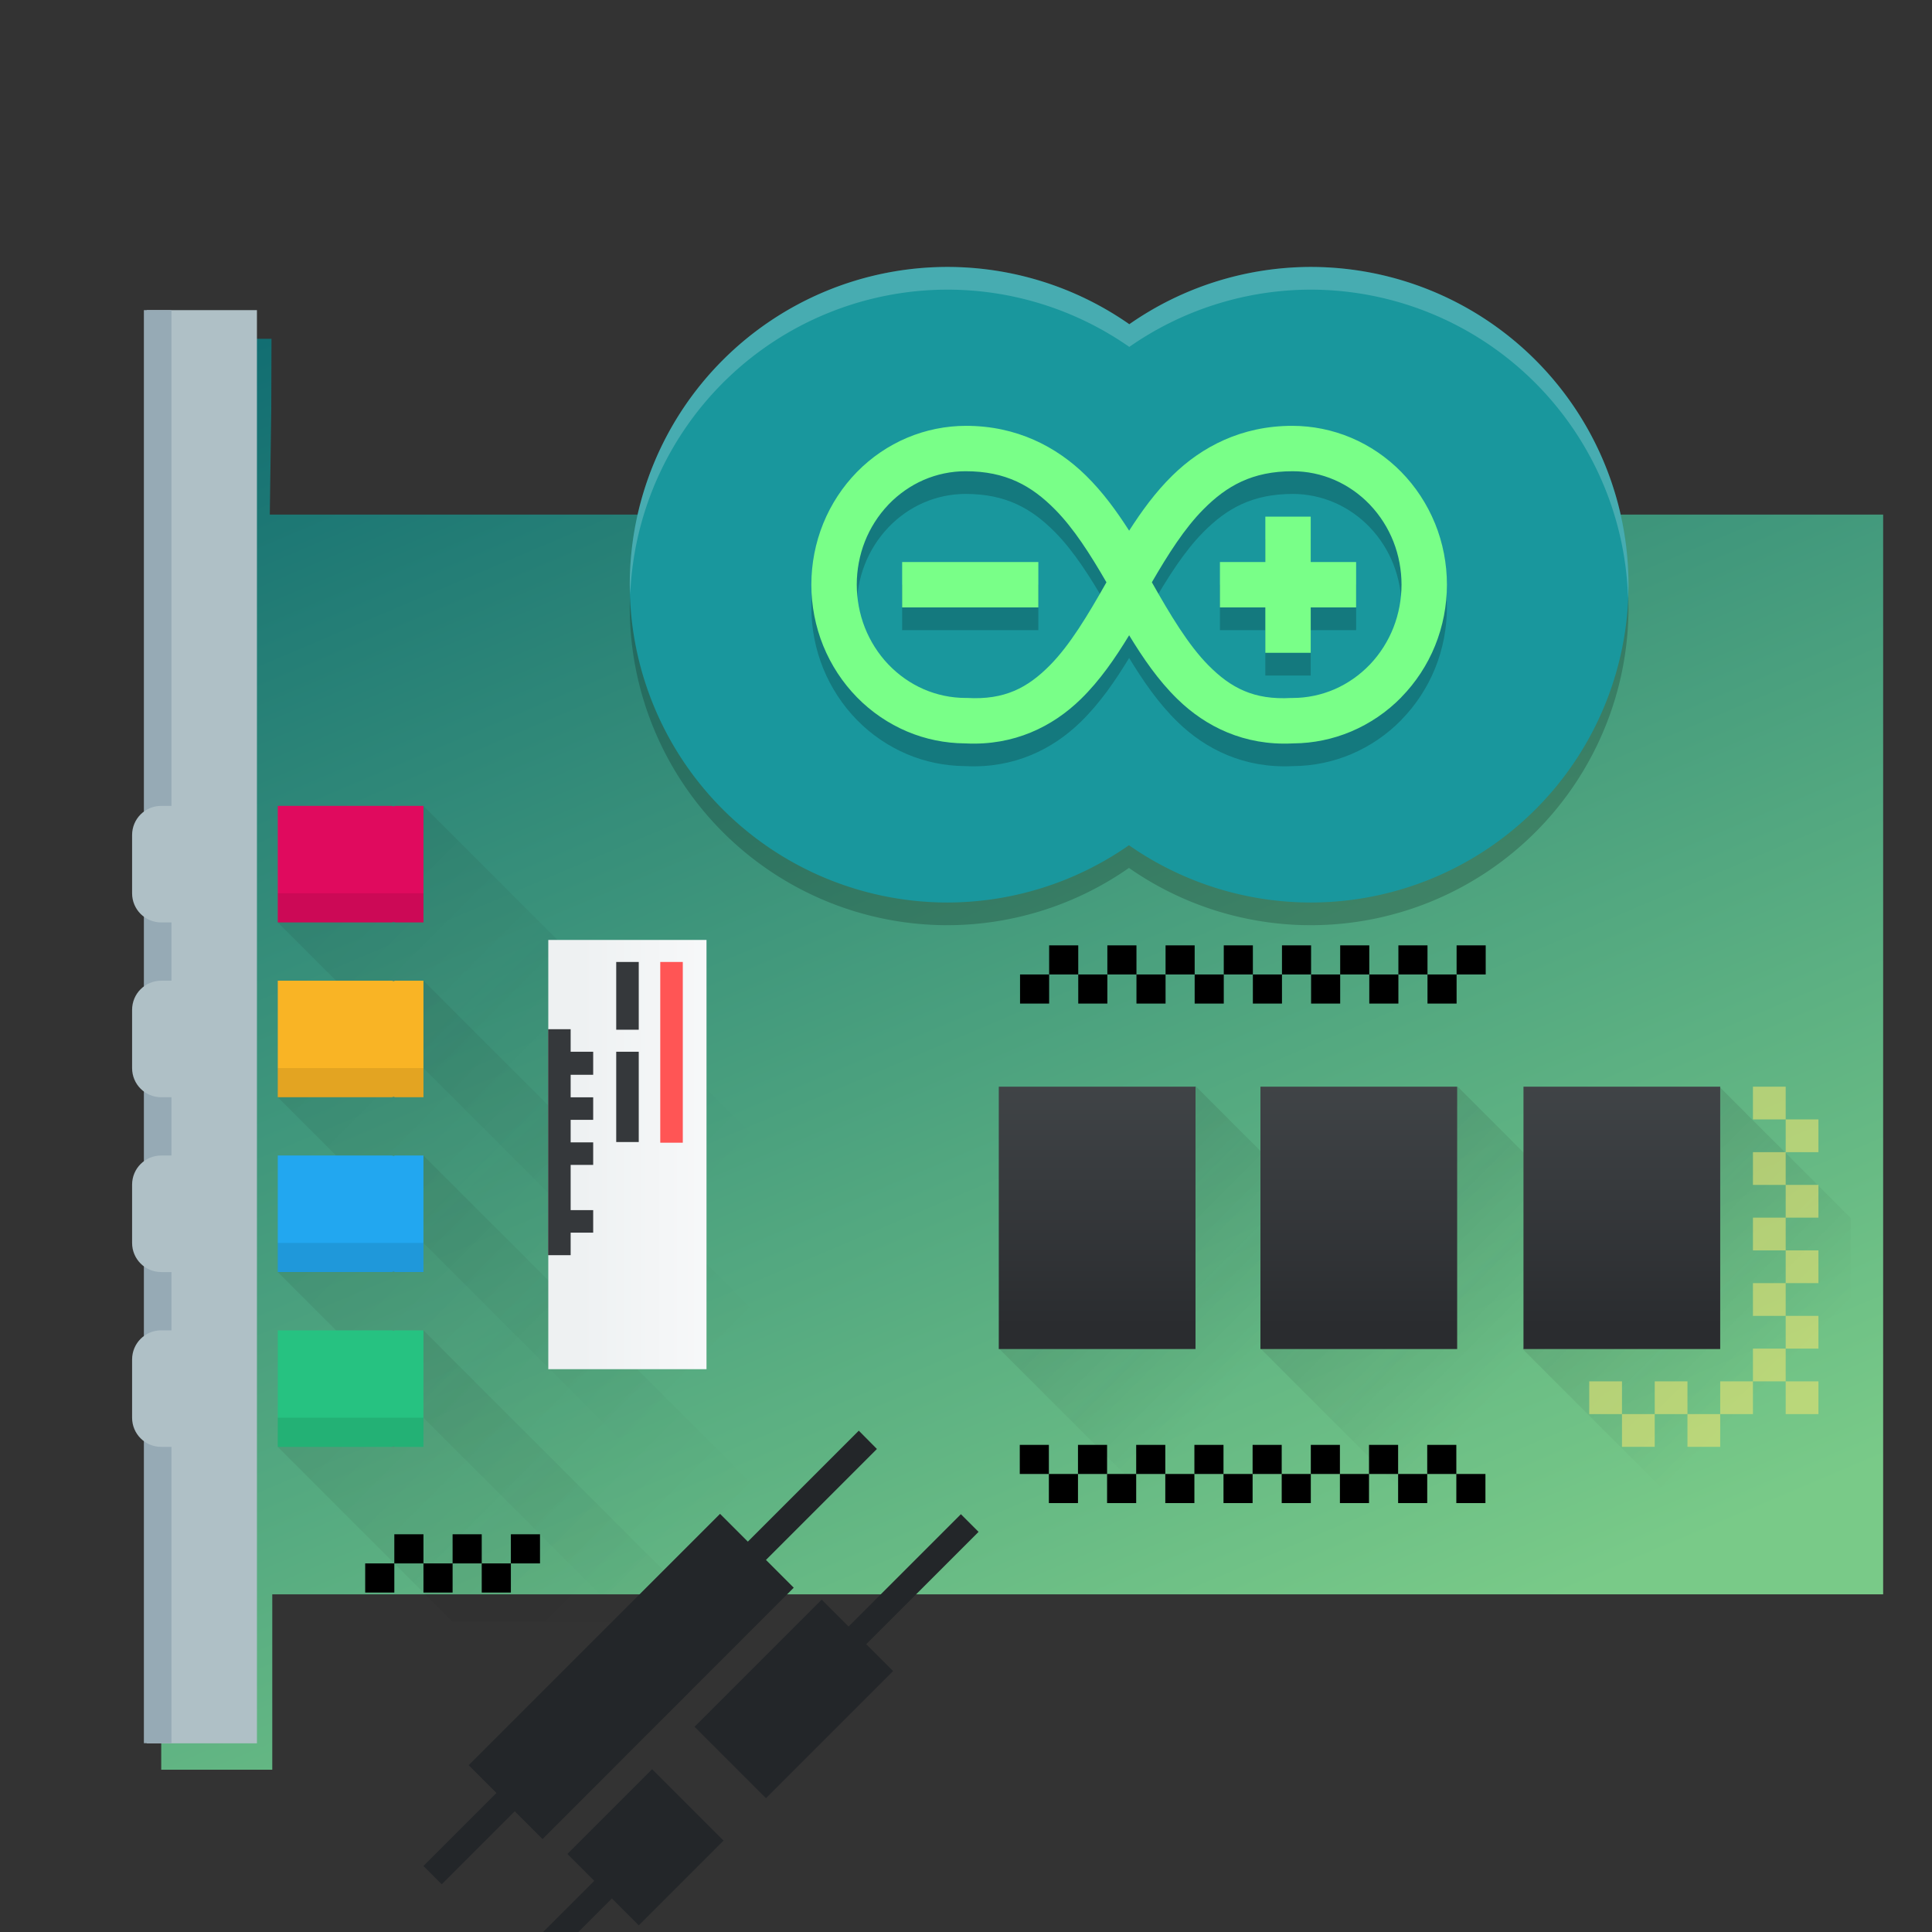 <?xml version="1.0" encoding="UTF-8"?>
<svg width="64" height="64" version="1.1" xmlns="http://www.w3.org/2000/svg" xmlns:cc="http://creativecommons.org/ns#" xmlns:dc="http://purl.org/dc/elements/1.1/" xmlns:rdf="http://www.w3.org/1999/02/22-rdf-syntax-ns#" xmlns:xlink="http://www.w3.org/1999/xlink">
  <rect width="100%" height="100%" fill="#333333" stroke="none"/>
  <defs>
    <style id="current-color-scheme" type="text/css">.ColorScheme-Text { color:#444444; } .ColorScheme-Highlight { color:#4285f4; }</style>
    <linearGradient id="linearGradient4159">
      <stop stop-color="#2a2c2f" offset="0"/>
      <stop stop-color="#424649" offset="1"/>
    </linearGradient>
    <linearGradient id="linearGradient4227">
      <stop stop-color="#292c2f" offset="0"/>
      <stop stop-opacity="0" offset="1"/>
    </linearGradient>
    <linearGradient id="linearGradient4940-2" x1="-6" x2="24" y1="6" y2="36" gradientTransform="translate(376.57 508.8)" gradientUnits="userSpaceOnUse" xlink:href="#linearGradient4227"/>
    <linearGradient id="linearGradient4936-1" x1="-6" x2="24" y1="6" y2="36" gradientTransform="translate(376.57 502.8)" gradientUnits="userSpaceOnUse" xlink:href="#linearGradient4227"/>
    <linearGradient id="linearGradient4932" x1="-6" x2="24" y1="6" y2="36" gradientTransform="translate(376.57 496.8)" gradientUnits="userSpaceOnUse" xlink:href="#linearGradient4227"/>
    <linearGradient id="linearGradient4922" x1="-6" x2="24" y1="6" y2="36" gradientTransform="translate(376.57 490.8)" gradientUnits="userSpaceOnUse" xlink:href="#linearGradient4227"/>
    <linearGradient id="linearGradient4746" x2="0" y1="523.8" y2="516.8" gradientTransform="translate(-376.57 -498.8)" gradientUnits="userSpaceOnUse">
      <stop stop-color="#e00a5e" offset="0"/>
      <stop stop-color="#f62870" offset="1"/>
    </linearGradient>
    <linearGradient id="linearGradient4818" x2="0" y1="523.8" y2="516.8" gradientTransform="translate(-376.57 -492.8)" gradientUnits="userSpaceOnUse">
      <stop stop-color="#f9b425" offset="0"/>
      <stop stop-color="#f9bf3b" offset="1"/>
    </linearGradient>
    <linearGradient id="linearGradient4824-8" x2="0" y1="523.8" y2="516.8" gradientTransform="translate(-376.57 -486.8)" gradientUnits="userSpaceOnUse">
      <stop stop-color="#22a7f0" offset="0"/>
      <stop stop-color="#19b5fe" offset="1"/>
    </linearGradient>
    <linearGradient id="linearGradient4830-9" x2="0" y1="523.8" y2="516.8" gradientTransform="translate(-376.57 -480.8)" gradientUnits="userSpaceOnUse">
      <stop stop-color="#26c281" offset="0"/>
      <stop stop-color="#3fc380" offset="1"/>
    </linearGradient>
    <linearGradient id="linearGradient4324-6" x2="0" y1="527.8" y2="518.8" gradientTransform="matrix(.201 0 0 .208 291.93 410.44)" gradientUnits="userSpaceOnUse" xlink:href="#linearGradient4159"/>
    <linearGradient id="linearGradient4281-1" x2="0" y1="527.8" y2="518.8" gradientTransform="matrix(.201 0 0 .208 293.8 410.44)" gradientUnits="userSpaceOnUse" xlink:href="#linearGradient4159"/>
    <linearGradient id="linearGradient4183-2" x2="0" y1="527.8" y2="518.8" gradientTransform="matrix(.201 0 0 .208 295.67 410.44)" gradientUnits="userSpaceOnUse" xlink:href="#linearGradient4159"/>
    <linearGradient id="linearGradient4263-3" x1="408.57" x2="417.57" y1="518.8" y2="527.8" gradientTransform="matrix(.234 0 0 .234 285.21 396.93)" gradientUnits="userSpaceOnUse" xlink:href="#linearGradient4227"/>
    <linearGradient id="linearGradient4259-6" x1="408.57" x2="417.57" y1="518.8" y2="527.8" gradientTransform="matrix(.234 0 0 .234 283.34 396.93)" gradientUnits="userSpaceOnUse" xlink:href="#linearGradient4227"/>
    <style type="text/css">.ColorScheme-Text {
        color:#232629;
      }</style>
    <style type="text/css">.ColorScheme-Text {
        color:#232629;
      }
      .ColorScheme-NegativeText {
        color:#da4453;
      }</style>
    <linearGradient id="linearGradient4455-7" x2="0" y1="526.8" y2="519.8" gradientTransform="matrix(.133 0 0 .133 466.28 -446.33)" gradientUnits="userSpaceOnUse">
      <stop stop-color="#eef1f2" offset="0"/>
      <stop stop-color="#f9fafb" offset="1"/>
    </linearGradient>
    <linearGradient id="linearGradient1499" x1="31.763" x2="15.179" y1="56.973" y2="12.895" gradientTransform="matrix(1.094 0 0 1.235 376 478.09)" gradientUnits="userSpaceOnUse">
      <stop stop-color="#79ca88" offset="0"/>
      <stop stop-color="#126e72" offset="1"/>
    </linearGradient>
    <linearGradient id="linearGradient1501" x1="408.57" x2="417.57" y1="518.8" y2="527.8" gradientTransform="matrix(.234 0 0 .234 281.46 396.93)" gradientUnits="userSpaceOnUse" xlink:href="#linearGradient4227"/>
  </defs>
  <g transform="translate(-385.28 -479.18)">
    <g transform="matrix(1.559 0 0 1.559 -221.99 -299.83)">
      <g transform="matrix(2.856 0 0 2.856 -668.51 -959.57)">
        <g transform="matrix(1.079 0 0 1.079 -29.189 -40.473)">
          <g transform="translate(-.165 .322)">
            <g transform="translate(-1.388)"></g>
            <g transform="matrix(1.168 0 0 1.168 -63.3 -86.913)">
              <path transform="matrix(.172 0 0 .172 306.6 428.23)" d="m382.57 496.77v49.11h3.811v-6.019h55.289v-37.059h-55.374l0.05-3.562 8e-3 -2.471z" fill="url(#linearGradient1499)" stroke-width="1.163"/>
              <g fill-rule="evenodd">
                <path transform="matrix(.172 0 0 .172 306.6 428.23)" d="m391.57 530.8-5 4 6 6h6v4h7z" fill="url(#linearGradient4940-2)" opacity=".2"/>
                <path transform="matrix(.172 0 0 .172 306.6 428.23)" d="m391.57 524.8-5 4 16 16h9z" fill="url(#linearGradient4936-1)" opacity=".2"/>
                <path transform="matrix(.172 0 0 .172 306.6 428.23)" d="m391.57 518.8-5 4 22 22h9z" fill="url(#linearGradient4932)" opacity=".2"/>
                <path transform="matrix(.172 0 0 .172 306.6 428.23)" d="m391.57 512.8-5 4 28 28h9z" fill="url(#linearGradient4922)" opacity=".2"/>
              </g>
              <path transform="matrix(.826 0 0 .826 65.771 89.8)" d="m377.36 521.07v0.208h0.208v-0.208zm0.208 0.208v0.208h0.208v-0.208zm0.208 0h0.208v-0.208h-0.208zm0.208 0v0.208h0.208v-0.208zm0.208 0h0.208v-0.208h-0.208zm0.208 0v0.208h0.208v-0.208zm0.208 0h0.208v-0.208h-0.208zm0.208 0v0.208h0.208v-0.208zm0.208 0h0.208v-0.208h-0.208zm0.208 0v0.208h0.208v-0.208zm0.208 0h0.208v-0.208h-0.208zm0.208 0v0.208h0.208v-0.208zm0.208 0h0.208v-0.208h-0.208zm0.208 0v0.208h0.208v-0.208zm0.208 0h0.208v-0.208h-0.208zm0.208 0v0.208h0.208v-0.208z" color="#000000" stroke-width=".208"/>
              <path transform="matrix(.172 0 0 .172 306.6 428.23)" d="m390.57 537.8v1h1v-1zm1 1v1h1v-1zm1 0h1v-1h-1zm1 0v1h1v-1zm1 0h1v-1h-1zm-4 0h-1v1h1z" color="#000000"/>
              <rect transform="matrix(.826 0 0 .826 65.771 89.8)" x="371.12" y="512.96" width=".788" height="10.243" fill="#afc0c6" stroke-width=".219"/>
              <rect transform="matrix(.826 0 0 .826 65.771 89.8)" x="371.1" y="512.96" width=".197" height="10.242" fill="#96aab5" stroke-width=".219"/>
              <path transform="matrix(.826 0 0 .826 65.771 89.8)" d="m380.69 517.5v0.208h-0.208v-0.208zm-0.208 0.208v0.208h-0.208v-0.208zm-0.208 0h-0.208v-0.208h0.208zm-0.208 0v0.208h-0.208v-0.208zm-0.208 0h-0.208v-0.208h0.208zm-0.208 0v0.208h-0.208v-0.208zm-0.208 0h-0.208v-0.208h0.208zm-0.208 0v0.208h-0.208v-0.208zm-0.208 0h-0.208v-0.208h0.208zm-0.208 0v0.208h-0.208v-0.208zm-0.208 0h-0.208v-0.208h0.208zm-0.208 0v0.208h-0.208v-0.208zm-0.208 0h-0.208v-0.208h0.208zm-0.208 0v0.208h-0.208v-0.208zm-0.208 0h-0.208v-0.208h0.208zm-0.208 0v0.208h-0.208v-0.208z" color="#000000" stroke-width=".208"/>
              <path transform="matrix(.172 0 0 .172 306.6 428.23)" d="m382.57 512.8c-0.554 0-1 0.446-1 1v2c0 0.554 0.446 1 1 1h1v-4z" fill="#afc0c6"/>
              <path transform="matrix(.172 0 0 .172 306.6 428.23)" d="m386.57 512.8v4h3.9c0.035 0 0.065-0.016 0.1-0.019v0.019h1v-4h-1v0.019c-0.035-4e-3 -0.064-0.019-0.1-0.019z" fill="url(#linearGradient4746)"/>
              <path transform="matrix(.172 0 0 .172 306.6 428.23)" d="m382.57 518.8c-0.554 0-1 0.446-1 1v2c0 0.554 0.446 1 1 1h1v-4z" fill="#afc0c6"/>
              <path transform="matrix(.172 0 0 .172 306.6 428.23)" d="m386.57 518.8v4h3.9c0.035 0 0.065-0.016 0.1-0.019v0.019h1v-4h-1v0.019c-0.035-4e-3 -0.064-0.019-0.1-0.019z" fill="url(#linearGradient4818)"/>
              <path transform="matrix(.172 0 0 .172 306.6 428.23)" d="m382.57 524.8c-0.554 0-1 0.446-1 1v2c0 0.554 0.446 1 1 1h1v-4z" fill="#afc0c6"/>
              <path transform="matrix(.172 0 0 .172 306.6 428.23)" d="m386.57 524.8v4h3.9c0.035 0 0.065-0.016 0.1-0.019v0.019h1v-4h-1v0.019c-0.035-4e-3 -0.064-0.019-0.1-0.019z" fill="url(#linearGradient4824-8)"/>
              <path transform="matrix(.172 0 0 .172 306.6 428.23)" d="m382.57 530.8c-0.554 0-1 0.446-1 1v2c0 0.554 0.446 1 1 1h1v-4z" fill="#afc0c6"/>
              <path transform="matrix(.172 0 0 .172 306.6 428.23)" d="m386.57 530.8v4h3.9c0.035 0 0.065-0.016 0.1-0.019v0.019h1v-4h-1v0.019c-0.035-4e-3 -0.064-0.019-0.1-0.019z" fill="url(#linearGradient4830-9)"/>
              <rect transform="matrix(.172 0 0 .172 306.6 428.23)" x="386.57" y="533.8" width="5" height="1" opacity=".09"/>
              <rect transform="matrix(.172 0 0 .172 306.6 428.23)" x="386.57" y="527.8" width="5" height="1" opacity=".09"/>
              <rect transform="matrix(.172 0 0 .172 306.6 428.23)" x="386.57" y="521.8" width="5" height="1" opacity=".09"/>
              <rect transform="matrix(.172 0 0 .172 306.6 428.23)" x="386.57" y="515.8" width="5" height="1" opacity=".09"/>
              <g transform="matrix(.134 0 0 .134 374.9 511.91)">
                <path d="M 16,11 A 14,14 0 0 0 2,25 14,14 0 0 0 16,39 14,14 0 0 0 23.992,36.477 14,14 0 0 0 32,39 14,14 0 0 0 46,25 14,14 0 0 0 32,11 14,14 0 0 0 24.008,13.523 14,14 0 0 0 16,11 Z" opacity=".2"/>
                <path d="M 16,10 A 14,14 0 0 0 2,24 14,14 0 0 0 16,38 14,14 0 0 0 23.992,35.477 14,14 0 0 0 32,38 14,14 0 0 0 46,24 14,14 0 0 0 32,10 14,14 0 0 0 24.008,12.523 14,14 0 0 0 16,10 Z" fill="#19979d"/>
                <path d="m16.816 18c-0.888 0-1.773 0.178-2.596 0.525-0.823 0.348-1.575 0.859-2.209 1.506-0.634 0.647-1.142 1.42-1.488 2.272-0.345 0.851-0.523 1.769-0.523 2.693 0 0.924 0.178 1.842 0.523 2.693 0.346 0.851 0.854 1.625 1.488 2.272 0.634 0.647 1.386 1.158 2.209 1.506 0.804 0.34 1.667 0.515 2.535 0.523 0.021 7.42e-4 0.04 0.001 0.061 2e-3 2.11 0.1 3.81-0.737 5.055-1.953 0.851-0.831 1.519-1.812 2.129-2.812 0.61 1 1.278 1.982 2.129 2.812 1.244 1.216 2.945 2.053 5.055 1.953 0.02-7.42e-4 0.04-9.81e-4 0.061-2e-3 0.868-0.007 1.729-0.184 2.533-0.523 0.823-0.348 1.577-0.859 2.211-1.506l0.004-0.008c0.632-0.645 1.139-1.415 1.484-2.264 0.345-0.851 0.523-1.769 0.523-2.693 0-0.924-0.178-1.842-0.523-2.693l-0.006-0.012c-0.346-0.846-0.852-1.616-1.483-2.26-0.634-0.646-1.386-1.158-2.209-1.506-0.823-0.347-1.707-0.525-2.595-0.525-2.223 0-3.979 0.914-5.275 2.186-0.75 0.734-1.358 1.574-1.909 2.433-0.551-0.859-1.159-1.699-1.908-2.433-1.297-1.272-3.053-2.186-5.276-2.186zm-0.023 2c1.774 0 2.906 0.636 3.945 1.688 0.824 0.834 1.546 1.968 2.262 3.205-0.817 1.445-1.607 2.765-2.494 3.66-0.978 0.987-1.992 1.531-3.648 1.435h-0.064c-0.632 0-1.268-0.133-1.85-0.387-0.573-0.25-1.102-0.621-1.539-1.076l-0.018-0.018c-0.44-0.462-0.794-1.02-1.03-1.618-0.235-0.599-0.357-1.251-0.357-1.895 0-0.644 0.122-1.296 0.357-1.895 0.235-0.598 0.589-1.154 1.029-1.617l0.018-0.02c0.437-0.455 0.966-0.826 1.539-1.076 0.581-0.253 1.217-0.386 1.849-0.386zm14.414 0c0.632 0 1.268 0.133 1.85 0.387 0.573 0.25 1.102 0.621 1.539 1.076l0.018 0.02c0.44 0.463 0.794 1.019 1.029 1.617 0.235 0.598 0.357 1.25 0.357 1.894 0 0.644-0.122 1.296-0.357 1.895-0.235 0.598-0.589 1.156-1.029 1.619l-0.018 0.018c-0.437 0.455-0.966 0.826-1.539 1.076-0.581 0.253-1.218 0.387-1.85 0.387h-0.064c-1.656 0.095-2.67-0.449-3.648-1.436-0.887-0.895-1.677-2.215-2.494-3.66 0.716-1.237 1.438-2.372 2.262-3.205 1.039-1.052 2.172-1.688 3.945-1.688zm-1.207 2v2h-2v2h2v2h2v-2h2v-2h-2v-2zm-16 2v2h6v-2z" opacity=".2"/>
                <path d="m16.816 17c-0.888 0-1.773 0.178-2.596 0.525-0.823 0.348-1.575 0.859-2.209 1.506-0.634 0.647-1.142 1.42-1.488 2.272-0.345 0.851-0.523 1.769-0.523 2.693 0 0.924 0.178 1.842 0.523 2.693 0.346 0.851 0.854 1.625 1.488 2.272 0.634 0.647 1.386 1.158 2.209 1.506 0.804 0.34 1.667 0.515 2.535 0.523 0.021 7.42e-4 0.04 0.001 0.061 2e-3 2.11 0.1 3.81-0.737 5.055-1.953 0.851-0.831 1.519-1.812 2.129-2.812 0.61 1 1.278 1.982 2.129 2.812 1.244 1.216 2.945 2.053 5.055 1.953 0.02-7.42e-4 0.04-9.81e-4 0.061-2e-3 0.868-0.007 1.729-0.184 2.533-0.523 0.823-0.348 1.577-0.859 2.211-1.506l0.004-0.008c0.632-0.645 1.139-1.415 1.484-2.264 0.345-0.851 0.523-1.769 0.523-2.693 0-0.924-0.178-1.842-0.523-2.693l-0.006-0.012c-0.346-0.846-0.852-1.616-1.483-2.26-0.634-0.646-1.386-1.158-2.209-1.506-0.823-0.347-1.707-0.525-2.595-0.525-2.223 0-3.979 0.914-5.275 2.186-0.75 0.734-1.358 1.574-1.909 2.433-0.551-0.859-1.159-1.699-1.908-2.433-1.297-1.272-3.053-2.186-5.276-2.186zm-0.023 2c1.774 0 2.906 0.636 3.945 1.688 0.824 0.834 1.546 1.968 2.262 3.205-0.817 1.445-1.607 2.765-2.494 3.66-0.978 0.987-1.992 1.531-3.648 1.435h-0.064c-0.632 0-1.268-0.133-1.85-0.387-0.573-0.25-1.102-0.621-1.539-1.076l-0.018-0.018c-0.44-0.462-0.794-1.02-1.03-1.618-0.235-0.599-0.357-1.251-0.357-1.895 0-0.644 0.122-1.296 0.357-1.895 0.235-0.598 0.589-1.154 1.029-1.617l0.018-0.02c0.437-0.455 0.966-0.826 1.539-1.076 0.581-0.253 1.217-0.386 1.849-0.386zm14.414 0c0.632 0 1.268 0.133 1.85 0.387 0.573 0.25 1.102 0.621 1.539 1.076l0.018 0.02c0.44 0.463 0.794 1.019 1.029 1.617 0.235 0.598 0.357 1.25 0.357 1.894 0 0.644-0.122 1.296-0.357 1.895-0.235 0.598-0.589 1.156-1.029 1.619l-0.018 0.018c-0.437 0.455-0.966 0.826-1.539 1.076-0.581 0.253-1.218 0.387-1.85 0.387h-0.064c-1.656 0.095-2.67-0.449-3.648-1.436-0.887-0.895-1.677-2.215-2.494-3.66 0.716-1.237 1.438-2.372 2.262-3.205 1.039-1.052 2.172-1.688 3.945-1.688zm-1.207 2v2h-2v2h2v2h2v-2h2v-2h-2v-2zm-16 2v2h6v-2z" fill="#79ff88"/>
                <path d="m16 10a14 14 0 0 0-14 14 14 14 0 0 0 0.021 0.414 14 14 0 0 1 13.978-13.414 14 14 0 0 1 8.008 2.523 14 14 0 0 1 7.992-2.523 14 14 0 0 1 13.979 13.586 14 14 0 0 0 0.021-0.586 14 14 0 0 0-14-14 14 14 0 0 0-7.992 2.523 14 14 0 0 0-8.008-2.523z" fill="#fff" opacity=".2"/>
              </g>
              <g fill-rule="evenodd" stroke-width=".234">
                <path transform="matrix(.826 0 0 .826 65.771 89.8)" d="m380.49 518.51-1.406 1.875 1.172 1.172h3.046v-0.234z" fill="url(#linearGradient4259-6)" opacity=".2"/>
                <path transform="matrix(.826 0 0 .826 65.771 89.8)" d="m382.36 518.51-1.406 1.875 1.172 1.172h1.172v-2.109z" fill="url(#linearGradient4263-3)" opacity=".2"/>
                <path transform="matrix(.826 0 0 .826 65.771 89.8)" d="m377.21 520.38 1.406-1.875 3.046 3.046h-3.515 0.234z" fill="url(#linearGradient1501)" opacity=".2"/>
              </g>
              <g stroke-width=".234">
                <rect transform="matrix(.826 0 0 .826 65.771 89.8)" x="380.96" y="518.51" width="1.406" height="1.875" fill="url(#linearGradient4183-2)"/>
                <path transform="matrix(.826 0 0 .826 65.771 89.8)" d="m382.6 518.51v0.234h0.234v-0.234zm0.234 0.234v0.234h0.234v-0.234zm0 0.234h-0.234v0.234h0.234zm0 0.234v0.234h0.234v-0.234zm0 0.234h-0.234v0.234h0.234zm0 0.234v0.234h0.234v-0.234zm0 0.234h-0.234v0.234h0.234zm0 0.234v0.234h0.234v-0.234zm0 0.234h-0.234v0.234h0.234zm0 0.234v0.234h0.234v-0.234zm-0.234 0h-0.234v0.234h0.234zm-0.234 0.234h-0.234v0.234h0.234zm-0.234 0v-0.234h-0.234v0.234zm-0.234 0h-0.234v0.234h0.234zm-0.234 0v-0.234h-0.234v0.234z" fill="#eae372" opacity=".6"/>
                <rect transform="matrix(.826 0 0 .826 65.771 89.8)" x="379.08" y="518.51" width="1.406" height="1.875" fill="url(#linearGradient4281-1)"/>
                <rect transform="matrix(.826 0 0 .826 65.771 89.8)" x="377.21" y="518.51" width="1.406" height="1.875" fill="url(#linearGradient4324-6)"/>
              </g>
              <rect transform="rotate(90 -.456 -.933)" x="517.7" y="-377.01" width="2.534" height=".934" fill="url(#linearGradient4455-7)" stroke-width=".133"/>
              <rect transform="rotate(90 -.456 -.933)" x="517.83" y="-376.87" width="1.067" height=".133" fill="#f55" stroke-width=".133"/>
              <g fill="#35383b" stroke-width=".133">
                <rect transform="rotate(90 -.456 -.933)" x="517.83" y="-376.61" width=".4" height=".133"/>
                <rect transform="rotate(90 -.456 -.933)" x="518.36" y="-376.61" width=".533" height=".133"/>
                <path transform="translate(-1.388 -.477)" d="m376.34 518.36h-0.133v-0.133h-0.133v1.334h0.133v-0.133h0.133v-0.133h-0.133v-0.267h0.133v-0.133h-0.133v-0.133h0.133v-0.133h-0.133v-0.133h0.133z"/>
              </g>
              <path class="ColorScheme-Text" d="m376.52 520.12-0.655 0.655-0.164-0.164-1.484 1.484 0.164 0.164-0.431 0.431 0.108 0.108 0.431-0.431 0.164 0.164 1.483-1.484-0.164-0.164 0.655-0.655z" color="#232629" fill="currentColor"/>
              <g transform="matrix(.094 -.094 .056 .056 371.12 523.94)">
                <path class="ColorScheme-Text" d="m49.626 23.891-7.055-1e-6v-2.833h-7.985v7.528h7.985v-2.833h7.055zm-17.702-2.833-5.324 1e-6 1e-6 2.833-4.501-1e-6v1.861h4.501v2.833h5.324z" color="#232629" fill="currentColor"/>
              </g>
            </g>
          </g>
        </g>
      </g>
    </g>
  </g>
</svg>
